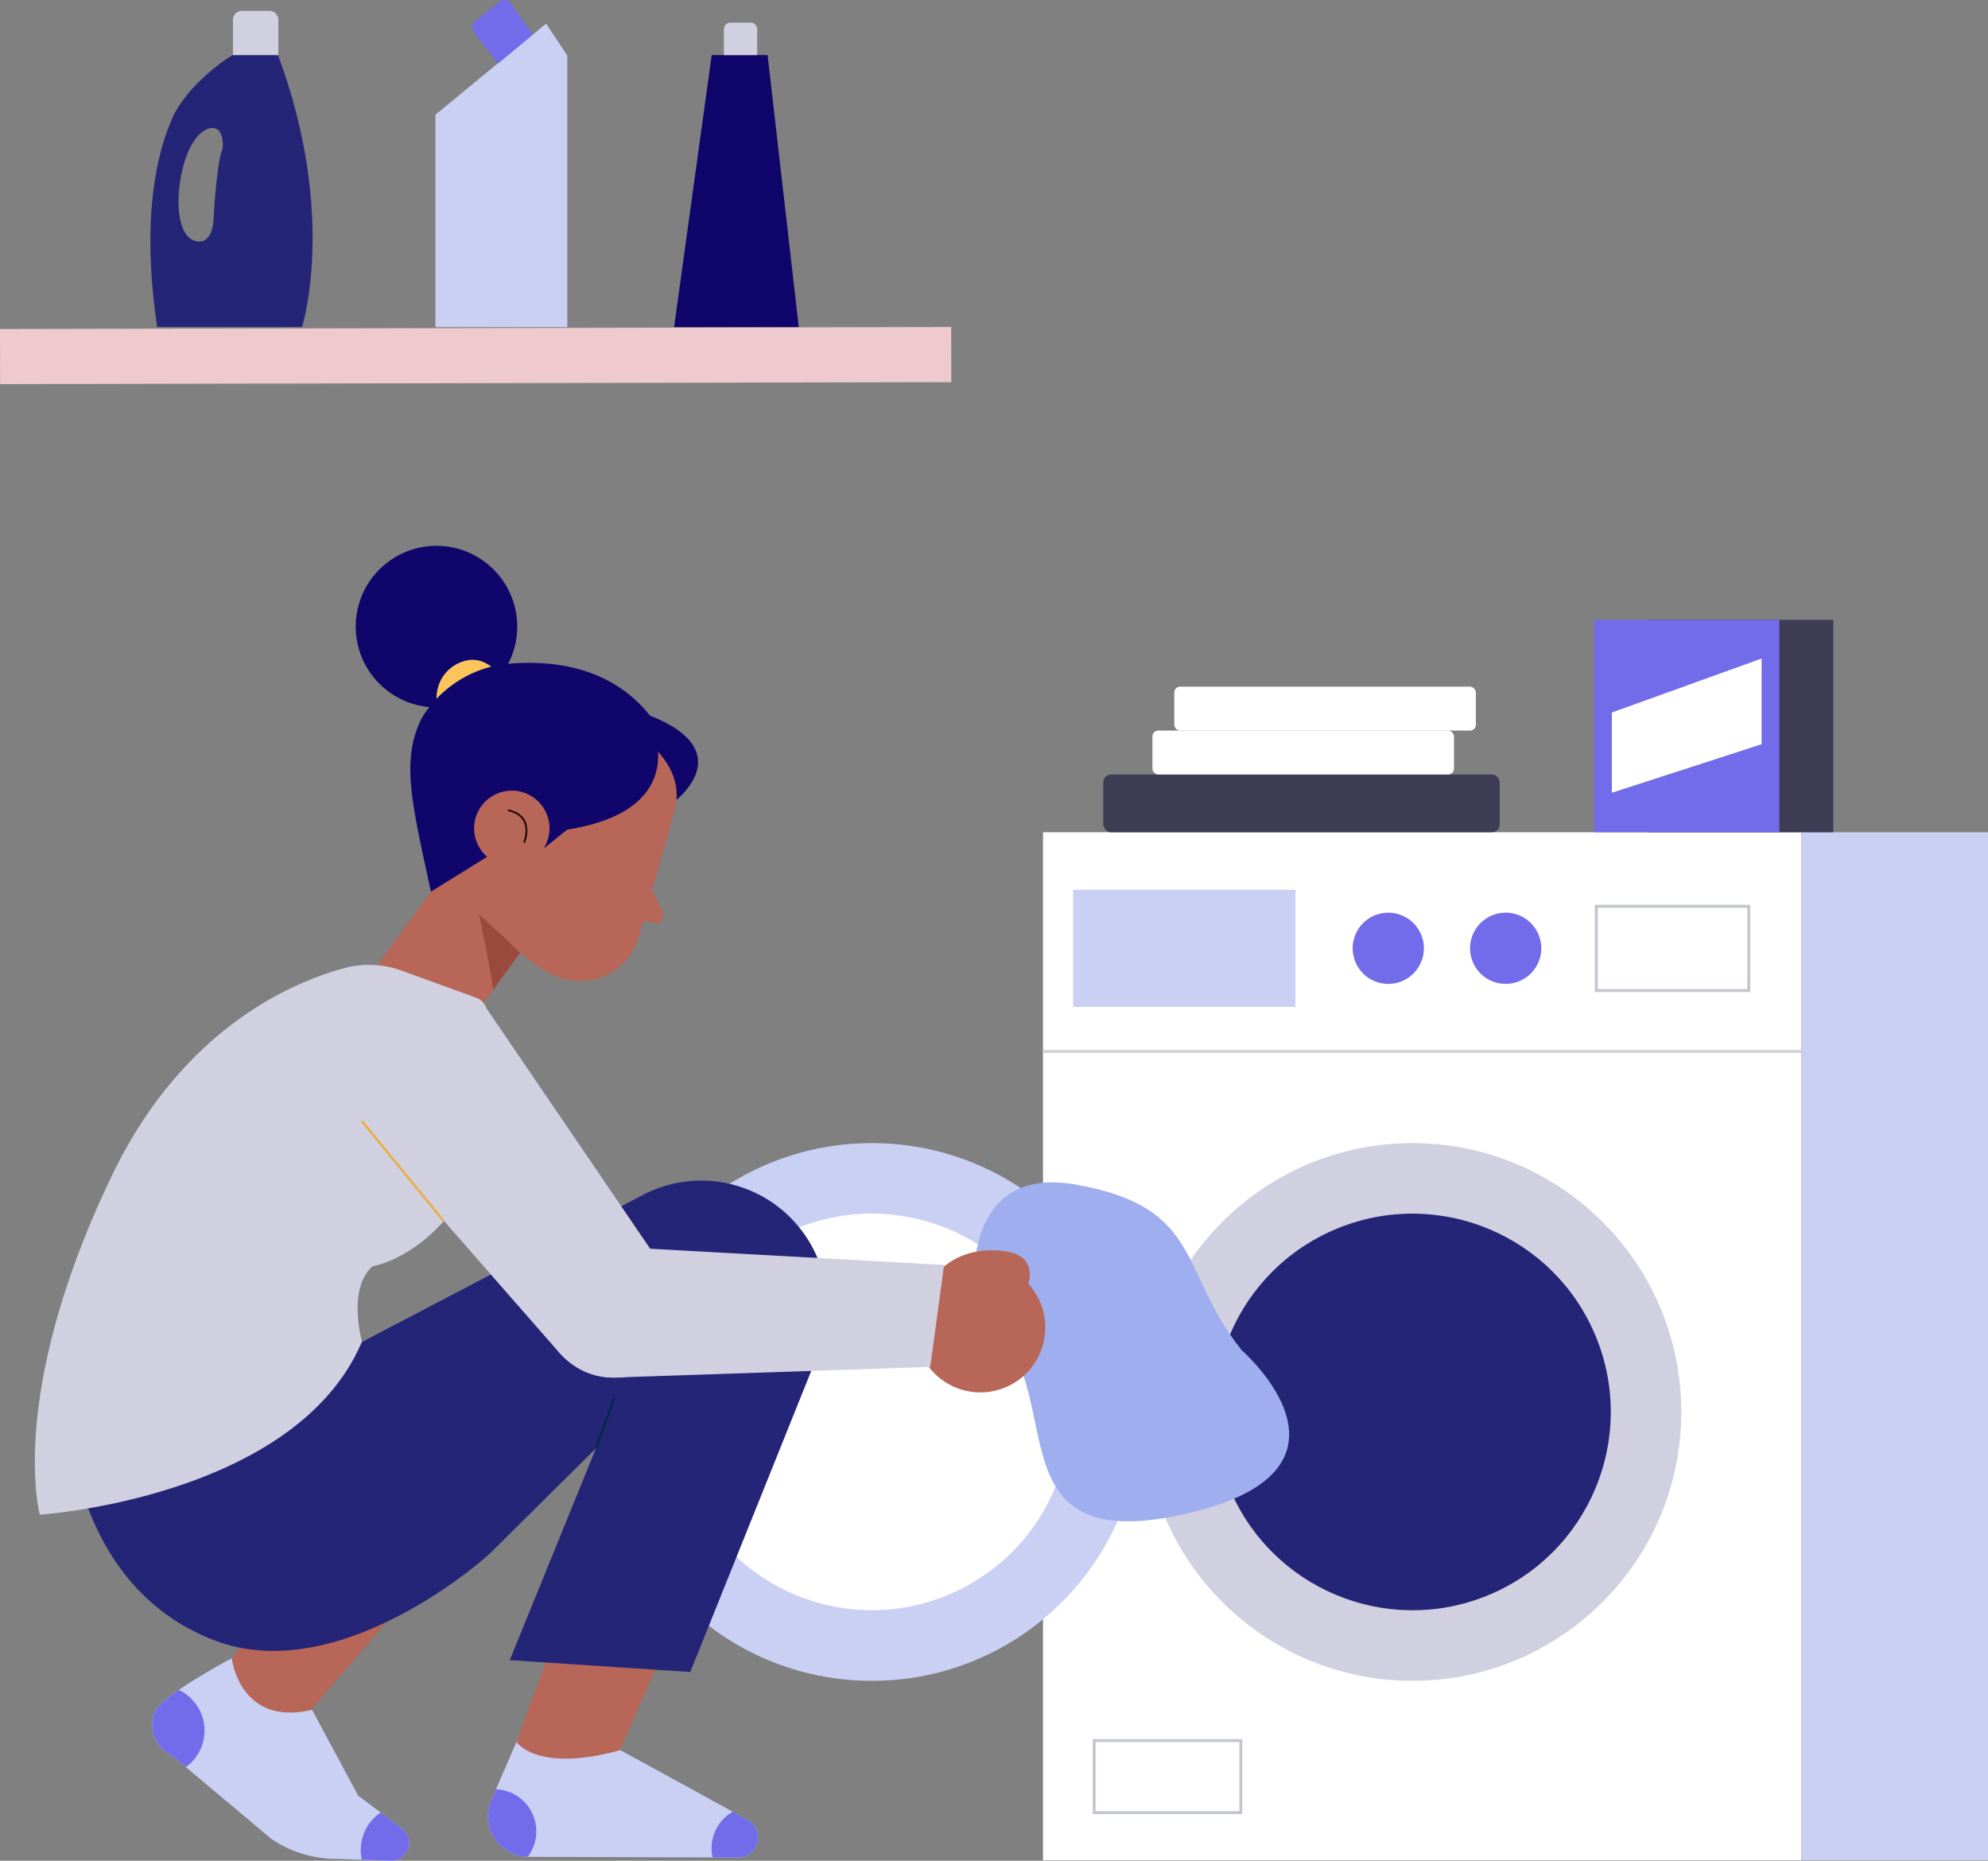 <svg xmlns="http://www.w3.org/2000/svg" xmlns:xlink="http://www.w3.org/1999/xlink" width="658.904" height="616.651" viewBox="0 0 658.904 616.651">
  <rect x="0" y="0" width="658.904" height="616.651" fill="#808080" stroke="none"/>
  <defs>
    <clipPath id="clip-path">
      <path id="Path_781" data-name="Path 781" d="M97.456,165.87s6.613,10.441,34.422,2.75l42.6,23.319A6.648,6.648,0,0,1,171,204.19l-69.609-.209A13.469,13.469,0,0,1,89.1,185.152Z" transform="translate(-87.99 -165.87)" fill="#726cea"/>
    </clipPath>
    <clipPath id="clip-path-2">
      <path id="Path_786" data-name="Path 786" d="M124.324,203.469,109.01,175c-24.12,5.638-26.591-17.089-26.591-17.089s-22.971,12.147-25.547,17.716h0a11.277,11.277,0,0,0,5.847,14.618L95.436,217.7a38.286,38.286,0,0,0,19.7,6.648l19.943.661a5.917,5.917,0,0,0,6.126-5.534h0a5.951,5.951,0,0,0-2.436-5.186Z" transform="translate(-56.013 -157.91)" fill="#fff"/>
    </clipPath>
  </defs>
  <g id="Group_99" data-name="Group 99" transform="translate(-4826.545 -3190.069)">
    <g id="Group_104" data-name="Group 104" transform="translate(4826.545 3190.069)">
      <g id="Layer_2" data-name="Layer 2" transform="translate(0 0)">
        <g id="OBJECTS" transform="translate(0 0)">
          <rect id="Rectangle_82" data-name="Rectangle 82" width="251.359" height="340.703" transform="translate(345.696 275.804)" fill="#fff"/>
          <rect id="Rectangle_83" data-name="Rectangle 83" width="61.848" height="340.703" transform="translate(597.056 275.804)" fill="#c9d0f4"/>
          <line id="Line_213" data-name="Line 213" x1="251.359" transform="translate(345.696 348.442)" fill="none" stroke="#d3d3d3" stroke-miterlimit="10" stroke-width="1"/>
          <rect id="Rectangle_84" data-name="Rectangle 84" width="48.622" height="23.876" transform="translate(362.646 576.83)" fill="none" stroke="#c3c7cc" stroke-miterlimit="10" stroke-width="0.98"/>
          <path id="Path_762" data-name="Path 762" d="M193.987,98.754a11.8,11.8,0,1,1-3.443-8.366A11.834,11.834,0,0,1,193.987,98.754Z" transform="translate(277.946 215.545)" fill="#726cea"/>
          <path id="Path_763" data-name="Path 763" d="M205.167,98.754a11.8,11.8,0,1,1-3.443-8.366,11.834,11.834,0,0,1,3.443,8.366Z" transform="translate(305.677 215.545)" fill="#726cea"/>
          <rect id="Rectangle_85" data-name="Rectangle 85" width="50.536" height="27.913" transform="translate(529.082 300.342)" fill="none" stroke="#c3c7cc" stroke-miterlimit="10" stroke-width="0.98"/>
          <rect id="Rectangle_86" data-name="Rectangle 86" width="73.681" height="38.807" transform="translate(355.685 294.877)" fill="#c9d0f4"/>
          <circle id="Ellipse_23" data-name="Ellipse 23" cx="89.1" cy="89.1" r="89.1" transform="translate(379.039 378.826)" fill="#d1d0e1"/>
          <circle id="Ellipse_24" data-name="Ellipse 24" cx="65.711" cy="65.711" r="65.711" transform="translate(382.472 431.954) rotate(-22.23)" fill="#252577"/>
          <circle id="Ellipse_25" data-name="Ellipse 25" cx="89.1" cy="89.1" r="89.1" transform="translate(199.865 378.826)" fill="#c9d0f4"/>
          <circle id="Ellipse_26" data-name="Ellipse 26" cx="65.711" cy="65.711" r="65.711" transform="translate(209.817 516.612) rotate(-76.61)" fill="#fff"/>
          <rect id="Rectangle_87" data-name="Rectangle 87" width="61.361" height="70.375" transform="translate(546.276 205.429)" fill="#3f3d56"/>
          <rect id="Rectangle_88" data-name="Rectangle 88" width="61.361" height="70.375" transform="translate(528.386 205.429)" fill="#726cea"/>
          <path id="Path_764" data-name="Path 764" d="M195.02,80.61V107.2l49.631-16.08V62.72Z" transform="translate(339.213 155.517)" fill="#fff"/>
          <rect id="Rectangle_89" data-name="Rectangle 89" width="131.388" height="19.143" rx="2.52" transform="translate(365.674 256.662)" fill="#3f3d56"/>
          <rect id="Rectangle_90" data-name="Rectangle 90" width="99.959" height="14.548" rx="1.92" transform="translate(381.963 242.114)" fill="#fff"/>
          <rect id="Rectangle_91" data-name="Rectangle 91" width="99.959" height="14.548" rx="1.92" transform="translate(389.202 227.565)" fill="#fff"/>
          <circle id="Ellipse_27" data-name="Ellipse 27" cx="26.765" cy="26.765" r="26.765" transform="translate(117.9 180.892)" fill="#0f056b"/>
          <path id="Path_765" data-name="Path 765" d="M107.925,74.043s-5.882-14.131-16.115-10.65-10.685,16.184-5.325,19.56,19.665-7.692,19.665-7.692Z" transform="translate(61.59 155.819)" fill="#fbc55c"/>
          <path id="Path_766" data-name="Path 766" d="M130,116.614l-24.468,33.621L76.89,128.657,113.713,78.19Z" transform="translate(46.196 193.89)" fill="#b86658"/>
          <path id="Path_767" data-name="Path 767" d="M91.719,112.075c.418-.592-4.559-24.955-4.559-24.955l13.713,12.356Z" transform="translate(71.67 216.041)" fill="#9b493c"/>
          <path id="Path_768" data-name="Path 768" d="M145.758,72.3s16.915,8.6,10.789,31.324c0,0-4.594,16.463-11.381,40.06a20.361,20.361,0,0,1-29.132,12.565A60.455,60.455,0,0,1,96.2,138.635l-7.309-12.878C73.294,91.2,108.934,55,143.252,71.114Z" transform="translate(66.602 166.545)" fill="#b86658"/>
          <path id="Path_769" data-name="Path 769" d="M106.12,83.33l5.673,11.59c1.218,1.879-.209,4.768-1.81,4.455L101.63,97.67Z" transform="translate(107.562 206.64)" fill="#b86658"/>
          <path id="Path_772" data-name="Path 772" d="M120.513,115.086s6.578-57.88,46.673-20.883c0,0-8.875-35.57-55.966-30.593A38.007,38.007,0,0,0,84.49,81.256c-7.379,14.235-3.028,29.758,2.924,57.706L108.958,125.6A67.729,67.729,0,0,1,120.513,115.086Z" transform="translate(55.406 156.541)" fill="#0f056b"/>
          <path id="Path_773" data-name="Path 773" d="M89.16,87.608l2.367,25.442c66.129,0,47.613-36.754,47.613-36.754S94.938,46.469,89.16,87.608Z" transform="translate(76.631 163.276)" fill="#0f056b"/>
          <path id="Path_774" data-name="Path 774" d="M110.022,83.724,97.6,93.678,91.61,75.58Z" transform="translate(82.708 187.416)" fill="#0f056b"/>
          <path id="Path_775" data-name="Path 775" d="M102.755,72.77S122.315,82.724,120.784,98c0,0,20.883-16.149-8.632-27.844C92.175,62.607,102.755,72.77,102.755,72.77Z" transform="translate(103.409 167.046)" fill="#0f056b"/>
          <path id="Path_776" data-name="Path 776" d="M87.565,83.169a12.495,12.495,0,1,0,6.7-6.866,12.5,12.5,0,0,0-6.7,6.866Z" transform="translate(70.465 186.718)" fill="#b86658"/>
          <path id="Path_777" data-name="Path 777" d="M95.131,87.621S98.612,79.2,89.98,77.18" transform="translate(78.665 191.385)" fill="none" stroke="#1d0a03" stroke-linecap="round" stroke-linejoin="round" stroke-width="0.61"/>
          <path id="Path_778" data-name="Path 778" d="M88.56,217.916,110.1,159.305l41.07-6.2-28.957,65.259-27.739,5.917Z" transform="translate(75.143 379.727)" fill="#b86658"/>
          <path id="Path_779" data-name="Path 779" d="M97.456,165.87s6.613,10.441,34.422,2.75l42.6,23.319A6.648,6.648,0,0,1,171,204.19l-69.609-.209A13.469,13.469,0,0,1,89.1,185.152Z" transform="translate(73.73 411.378)" fill="#c9d0f4"/>
          <g id="Group_97" data-name="Group 97" transform="translate(161.72 577.248)" clip-path="url(#clip-path)">
            <circle id="Ellipse_28" data-name="Ellipse 28" cx="13.957" cy="13.957" r="13.957" transform="translate(-11.87 15.697)" fill="#726cea"/>
            <path id="Path_780" data-name="Path 780" d="M137.134,185.922A13.922,13.922,0,1,1,123.212,172,13.922,13.922,0,0,1,137.134,185.922Z" transform="translate(-35.157 -150.665)" fill="#726cea"/>
          </g>
          <path id="Path_782" data-name="Path 782" d="M62.2,196.9l38.529-52.033,34.8,13.261L87.4,214.236l-23.284-9.223Z" transform="translate(9.758 359.288)" fill="#b86658"/>
          <path id="Path_783" data-name="Path 783" d="M124.324,203.469,109.01,175c-24.12,5.638-26.591-17.089-26.591-17.089s-22.971,12.147-25.547,17.716h0a11.277,11.277,0,0,0,5.847,14.618L95.436,217.7a38.286,38.286,0,0,0,19.7,6.648l19.943.661a5.917,5.917,0,0,0,6.126-5.534h0a5.951,5.951,0,0,0-2.436-5.186Z" transform="translate(-5.589 391.633)" fill="#c9d0f4"/>
          <g id="Group_98" data-name="Group 98" transform="translate(50.425 549.543)" clip-path="url(#clip-path-2)">
            <path id="Path_784" data-name="Path 784" d="M82.282,175.441A14.931,14.931,0,1,1,67.351,160.51a14.931,14.931,0,0,1,14.931,14.931Z" transform="translate(-64.926 -151.461)" fill="#726cea"/>
            <path id="Path_785" data-name="Path 785" d="M105.742,186.8A14.931,14.931,0,1,1,90.811,171.87,14.931,14.931,0,0,1,105.742,186.8Z" transform="translate(-6.734 -123.283)" fill="#726cea"/>
          </g>
          <path id="Path_787" data-name="Path 787" d="M132.574,171.874l104.414-54.643a41.766,41.766,0,0,1,58.228,52.451l-42.427,105.6-59.829-3.933L221.5,201.18,185.964,236.4s-48.727,44.306-90.666,28.47S48.59,203.094,48.59,203.094Z" transform="translate(-24.002 278.824)" fill="#252577"/>
          <line id="Line_215" data-name="Line 215" y1="16.637" x2="6.056" transform="translate(197.533 463.367)" fill="none" stroke="#012943" stroke-miterlimit="10" stroke-width="0.75"/>
          <path id="Path_788" data-name="Path 788" d="M190.978,102.724l-24.642-8.945a31.324,31.324,0,0,0-18.794-.835c-17.82,4.8-53.947,20.326-77.266,69.018C35.471,234.564,46.5,274.1,46.5,274.1s84.854-5.6,106.781-57.393c0,0-4.977-17.4,3.481-24.92,0,0,24.12-3.863,36.58-37.345l1.392-46.255A5.5,5.5,0,0,0,190.978,102.724Z" transform="translate(-33.296 227.863)" fill="#d1d0e1"/>
          <path id="Path_789" data-name="Path 789" d="M134.98,156.667s-8.7-50.884,33.412-43.3,33.621,28.366,54.713,54.852c0,0,46.429,40.339-20.256,54.608S169.472,174.7,134.98,156.667Z" transform="translate(188.441 279.239)" fill="#9eaeef"/>
          <path id="Path_790" data-name="Path 790" d="M148.664,163.2a21.509,21.509,0,1,1,23.006-19.908A21.509,21.509,0,0,1,148.664,163.2Z" transform="translate(174.723 298.184)" fill="#b86658"/>
          <path id="Path_791" data-name="Path 791" d="M166.04,130.191s3.481-9.119-7.587-10.789-26.486,2.332-29.723,23.7Z" transform="translate(174.783 295.274)" fill="#b86658"/>
          <path id="Path_792" data-name="Path 792" d="M226.018,124.984,111.162,118.65c-13.574-.418-18.725,8.91-17.75,22.484h0a22.867,22.867,0,0,0,24.363,21.127l103.648-3.481Z" transform="translate(86.892 294.216)" fill="#d1d0e1"/>
          <path id="Path_793" data-name="Path 793" d="M118.918,99.241l56.14,82.452c9.537,11.242,13.435,27.6,1.392,36.058h0a24.99,24.99,0,0,1-33.865-4.768L83.417,145.392c-8.91-11-12.53-38.285-1.079-46.429h0C92.64,91.41,114.393,94.647,118.918,99.241Z" transform="translate(41.861 234.235)" fill="#d1d0e1"/>
          <line id="Line_216" data-name="Line 216" x1="27.008" y1="32.96" transform="translate(119.918 371.517)" fill="none" stroke="#ebac41" stroke-miterlimit="10" stroke-width="0.75"/>
          <rect id="Rectangle_92" data-name="Rectangle 92" width="315.261" height="18.272" transform="translate(0 109.032) rotate(-0.12)" fill="#eecace"/>
          <path id="Path_794" data-name="Path 794" d="M82.99,102.821V32.446L119.674,2.27,126.7,12.816v90Z" transform="translate(61.327 5.573)" fill="#c9d0f4"/>
          <path id="Path_795" data-name="Path 795" d="M106.694,11.445,99.176,1A2.436,2.436,0,0,0,95.7.551L87.413,7.164a2.436,2.436,0,0,0-.383,3.48l8.04,10.441Z" transform="translate(69.956 -0.017)" fill="#726cea"/>
          <path id="Path_796" data-name="Path 796" d="M98.144,5.26H83.213c-1.253.418-15.07,9.606-20.082,20.883S52.69,58.755,58.084,95.369h48.03S117.914,58.372,98.144,5.26Zm-18.62,31.6s-1.671,3.759-2.854,24.085c0,0-.627,7.657-6.2,5.847S64,53.708,66.437,43.336,73.4,29.414,76.5,29.414s3.794,4.7,3.132,7.448Z" transform="translate(-6 12.99)" fill="#252577"/>
          <path id="Path_797" data-name="Path 797" d="M66.668,1.05h9.084a2.993,2.993,0,0,1,2.993,2.993V15.7H63.71V4.043A2.993,2.993,0,0,1,66.669,1.05Z" transform="translate(13.503 2.547)" fill="#d1d0e1"/>
          <path id="Path_798" data-name="Path 798" d="M118.18,5.26,105.72,95.4h41.313L136.7,5.26Z" transform="translate(117.707 12.99)" fill="#0f056b"/>
          <path id="Path_799" data-name="Path 799" d="M112.618,2.17H119.3a2.193,2.193,0,0,1,2.193,2.193v8.562H110.46V4.363a2.193,2.193,0,0,1,2.158-2.193Z" transform="translate(129.465 5.325)" fill="#d1d0e1"/>
        </g>
      </g>
    </g>
  </g>
</svg>
